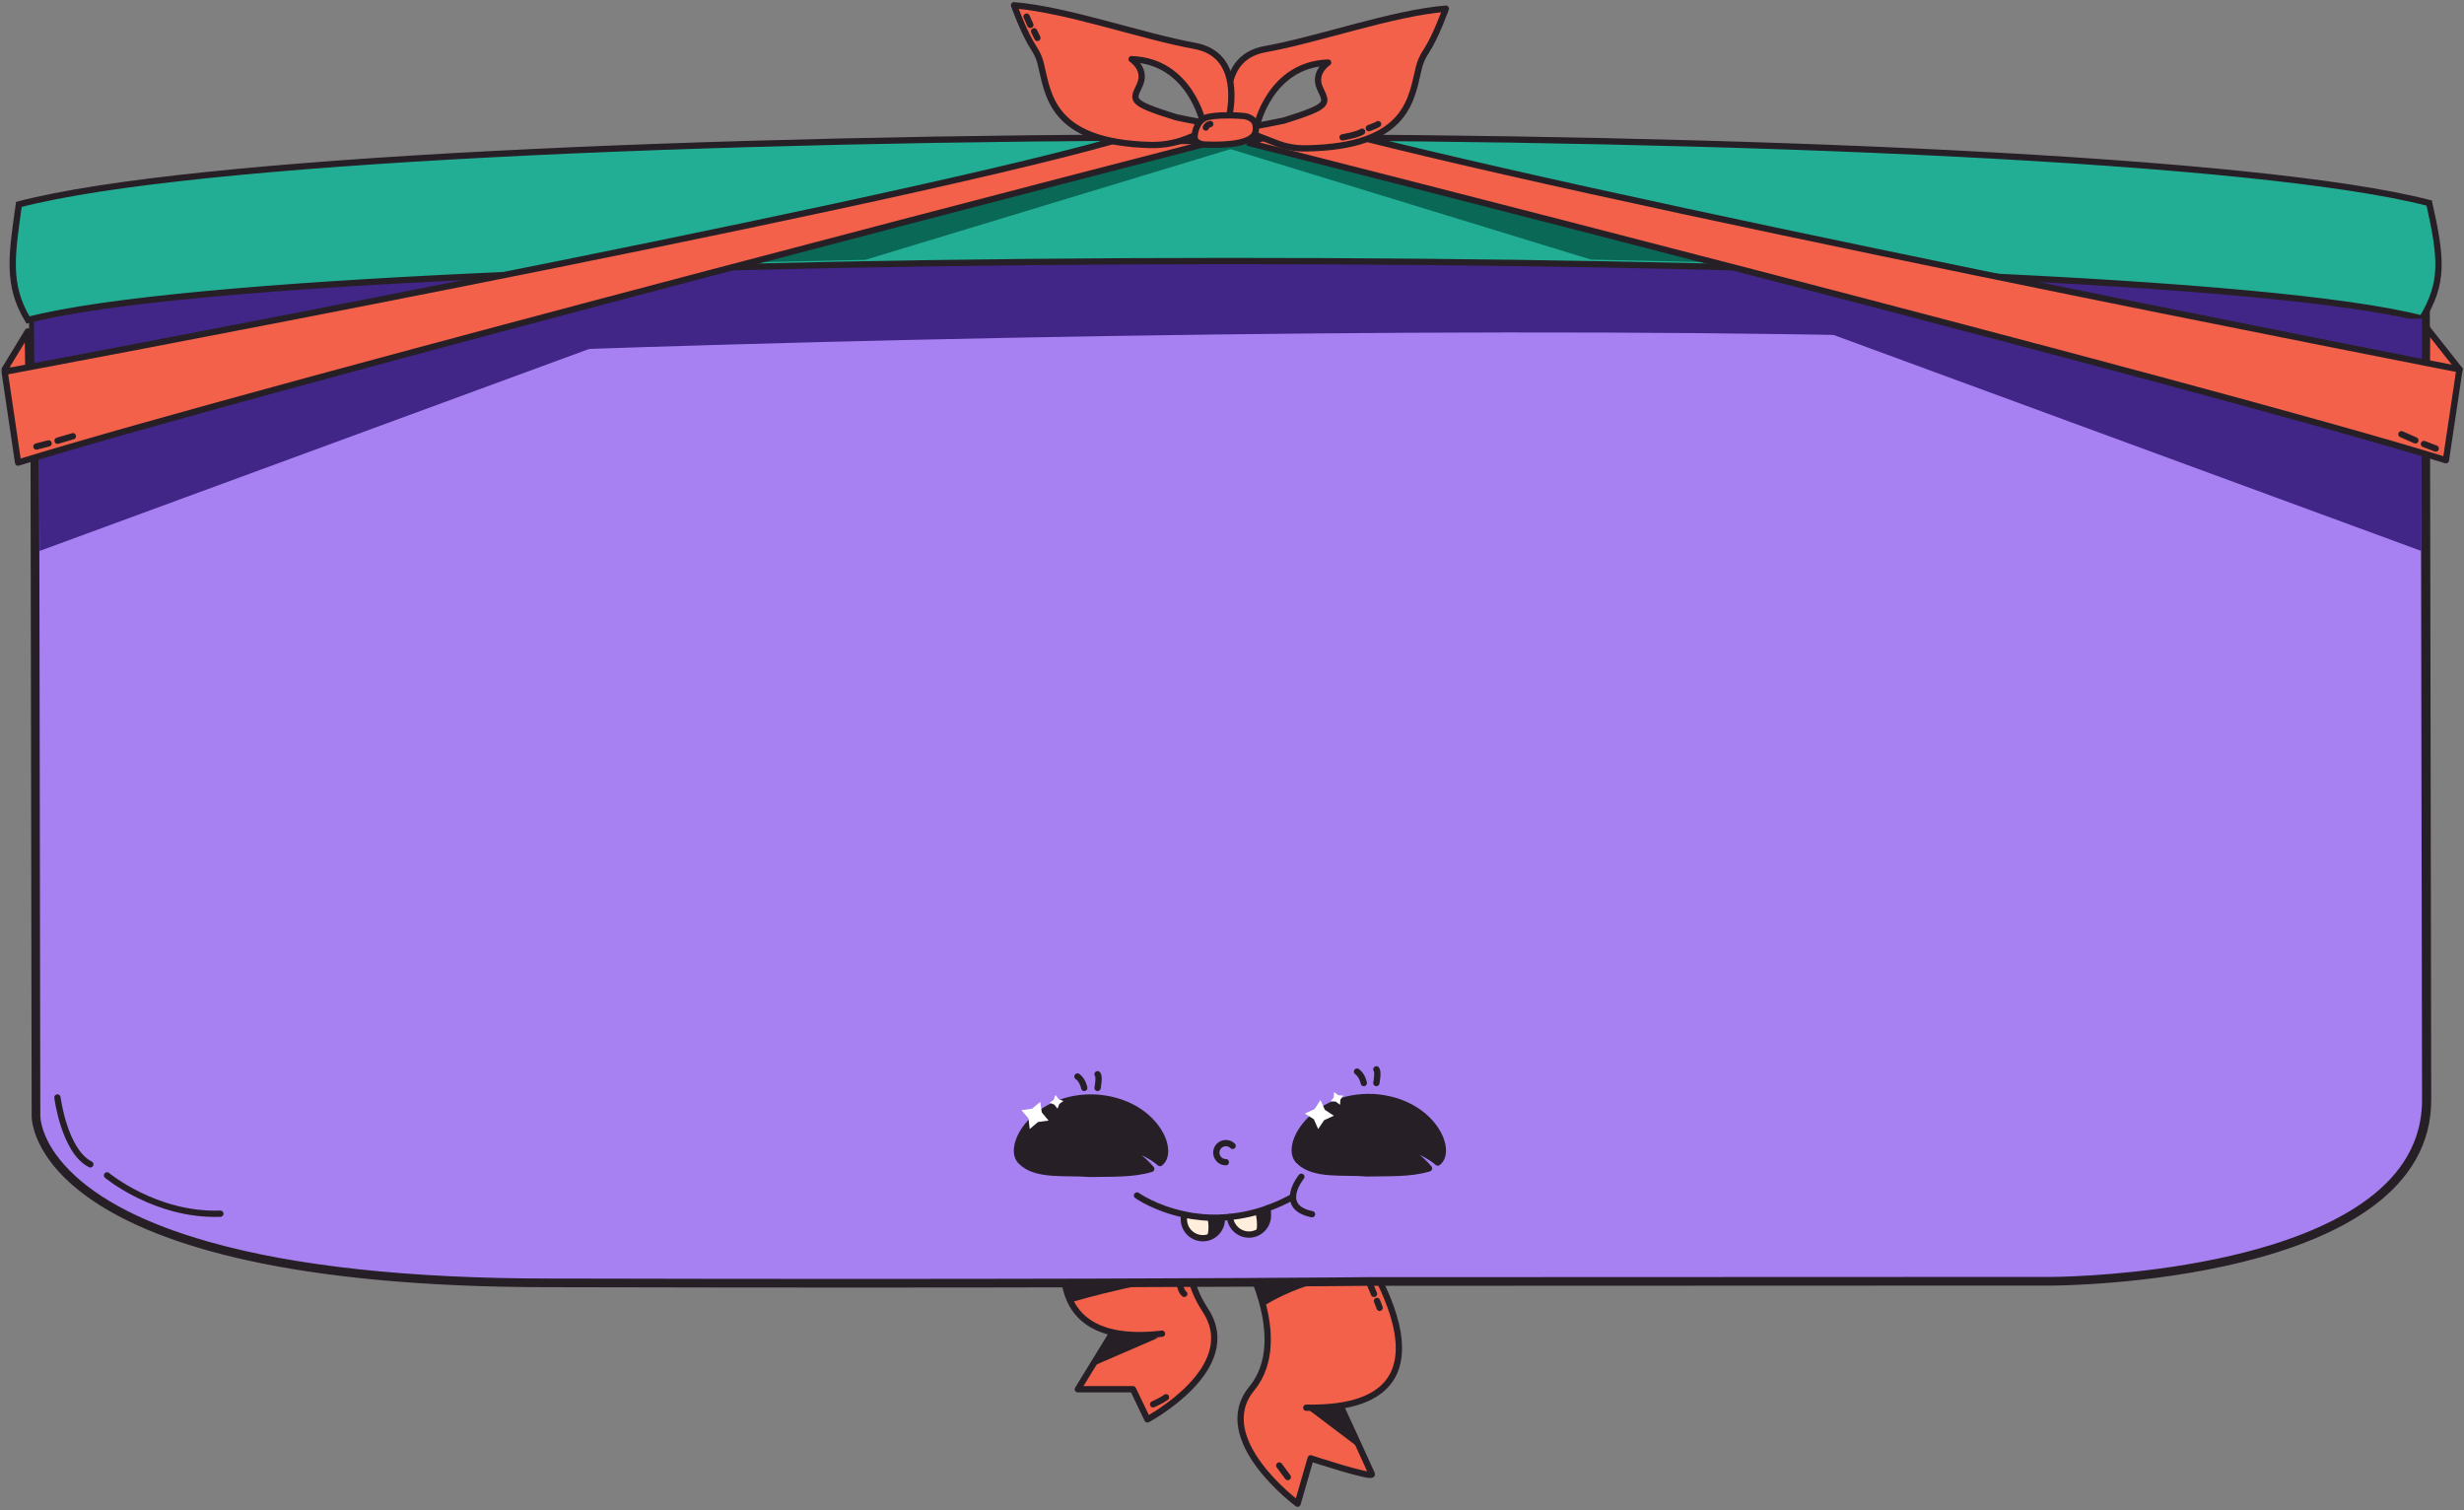 <?xml version="1.0" encoding="utf-8"?>
<!-- Generator: Adobe Illustrator 25.4.1, SVG Export Plug-In . SVG Version: 6.00 Build 0)  -->
<svg version="1.1" id="Layer_1" xmlns="http://www.w3.org/2000/svg" xmlns:xlink="http://www.w3.org/1999/xlink" x="0px" y="0px"
	 viewBox="0 0 1961.2 1202.1" style="enable-background:new 0 0 1961.2 1202.1;" xml:space="preserve">
<rect x="0" y="0" width="1961.2" height="1202.1" fill="#808080" stroke="none"/>
<style type="text/css">
	.st0{fill:#F3614A;stroke:#261F26;stroke-width:5;stroke-linecap:round;stroke-linejoin:round;stroke-miterlimit:10;}
	.st1{fill:#261F26;}
	.st2{fill:none;stroke:#261F26;stroke-width:5;stroke-linecap:round;stroke-linejoin:round;stroke-miterlimit:10;}
	.st3{fill:#A780F1;}
	.st4{fill:#412587;}
	.st5{fill:#22AE95;stroke:#261F26;stroke-width:5;stroke-miterlimit:10;}
	.st6{fill:#096856;}
	.st7{fill:#FFEEDC;stroke:#261F26;stroke-width:5;stroke-linecap:round;stroke-linejoin:round;stroke-miterlimit:10;}
	.st8{fill:#FFFFFF;}
</style>
<g>
	<g>
		<path class="st0" d="M885.7,1060.4l-27.8,45.3h43.9l11.5,24c0,0,76.2-40.6,46.2-86.7s7-59,7-59l-113.2-12.9
			c0,0-39.3,103.3,71.6,90.4"/>
		<path class="st1" d="M852.4,1036.5c0,0,76-22.4,96.5-16.3v-27.3h-57.1l-50.9,7.7L852.4,1036.5z"/>
		<path class="st0" d="M1067,1118.9c0,0,23.2,50.2,24.9,54.3s-48.7-12.5-48.7-12.5l-10.4,36.1c0,0-69.5-51.4-36.5-91.6
			s-8.7-109.7-8.7-109.7l80-24.6c0,0,119.8,152.3-27.9,149.5"/>
		<path class="st1" d="M1005.5,1039.6c0,0,45.6-30,90.4-21.2l-3.6-22.8H987.5L1005.5,1039.6z"/>
		<polygon class="st1" points="1039.7,1120.6 1082.8,1153.2 1067,1118.9 		"/>
		<polygon class="st1" points="871.4,1086.6 921.8,1064.8 883.5,1062 		"/>
		<line class="st2" x1="1025" y1="1175.6" x2="1018.2" y2="1166.4"/>
		<line class="st2" x1="1090.5" y1="1022.3" x2="1093.6" y2="1029.8"/>
		<line class="st2" x1="1096" y1="1035.4" x2="1098.1" y2="1040.9"/>
		<path class="st0" d="M939.2,1022.3c0,0,0.6,5.3,3.4,7.5"/>
		<path class="st0" d="M917.8,1117.7c0,0,6.5-2.8,10.3-5.6"/>
	</g>
	<polygon class="st0" points="1931.7,261.2 1957.6,294 1931.3,295 	"/>
	<g>
		<path class="st3" d="M678.1,1021.4c-73.1,0-151.8-0.1-233.7-0.3c-2.2,0-4.3,0-6.5,0c-112.3,0-204.2-9.9-273.1-29.5
			c-51.2-14.6-89.1-34.2-112.6-58.2c-23.8-24.4-23.5-44.8-23.5-45l-0.9-528.2l-1.4-119.4c280.6-50.6,588.8-76.2,916-76.2
			c292.4,0,546.3,20.9,707.7,38.4c159.1,17.3,262,34.8,280.2,37.9l1.1,633c0.4,26.3-9.2,49.6-28.6,69.3
			c-38.6,39.2-109.5,57.9-162.3,66.7c-57.5,9.6-106.4,9.8-106.9,9.8l-546.2,0.2C1086.3,1020,966.5,1021.4,678.1,1021.4z"/>
		<path class="st1" d="M942.4,168c129,0,261.3,4,393.3,12c105.6,6.4,211.2,15.2,313.8,26.4c152,16.5,252.8,33.2,277.2,37.4
			l1.1,630.1v0.1c0.4,25.3-8.9,47.8-27.6,66.8c-16.6,16.9-40.8,31.3-71.8,43c-25.2,9.5-55,17.1-88.4,22.7
			c-57.2,9.6-105.9,9.8-106.4,9.8l-546.2,0.2h-0.1c-1.2,0-120.9,1.4-409.3,1.4c-73.1,0-151.8-0.1-233.8-0.3c-2.2,0-4.3,0-6.4,0
			c-111.6,0-202.9-9.8-271.4-29.2c-50.7-14.3-88.1-33.5-111.3-57.1c-22.6-22.9-23-42-23-42.9c0-0.1,0-0.1,0-0.2l-0.9-528.1
			c0,0,0,0,0-0.1l-1.4-116.4C309.5,193.5,616.5,168,942.4,168 M32.2,888.5L32.2,888.5L32.2,888.5 M942.4,161
			c-283,0-601.3,19.2-919.5,76.8l1.4,122.3l0.9,528.1c0,0-4.9,136.3,412.7,136.3c2.1,0,4.3,0,6.5,0c87.9,0.2,165.6,0.3,233.8,0.3
			c291.8,0,409.4-1.4,409.4-1.4l546.2-0.2c0,0,303.5-0.5,301.3-149.4c-0.3-168.1-1.1-636-1.1-636S1508.8,161,942.4,161L942.4,161z"
			/>
	</g>
	<g>
		<path class="st4" d="M1927.1,249.1l0.1,46.2c-355.6-61.7-1789.4-15-1899.8,7l-0.4-49C265,191,1688.8,187.7,1927.1,249.1z"/>
	</g>
	<polygon class="st4" points="506.8,263.8 31.5,438.5 30.8,253.6 	"/>
	<g>
		<path class="st5" d="M1927.8,253.6c-238.3-61.4-1667.5-61.2-1905.5,1.1C5,226.2,9.6,202.1,15,162.7
			c271.2-71,1647.1-71.1,1918.5-1.1C1943.5,206.2,1945,225.1,1927.8,253.6z"/>
	</g>
	<path class="st6" d="M936.3,105.8c-4.5,2.9-358.9,103.4-358.9,103.4l111.3-2.4l333.5-101.1C1022.2,105.8,936.3,105.8,936.3,105.8z"
		/>
	<polygon class="st4" points="1451.8,263.8 1927.2,438.5 1927.8,253.6 	"/>
	<g>
		<g>
			<path class="st1" d="M889.2,910.6c10.4,4.4,19.7,11.1,27.1,19.7c-14.9,4.6-32.8,3.6-49.3,4c-18.4-1.6-41.9,2.1-53.9-9.5
				c-13.3-11.2,10.4-53.5,59.2-51.2c46.4,3.1,63.7,42.4,51,52.1C910.1,914.3,889.1,910.2,889.2,910.6z"/>
			<path class="st2" d="M889.2,910.6c10.4,4.4,19.7,11.1,27.1,19.7c-14.9,4.6-32.8,3.6-49.3,4c-18.4-1.6-41.9,2.1-53.9-9.5
				c-13.3-11.2,10.4-53.5,59.2-51.2c46.4,3.1,63.7,42.4,51,52.1C910.1,914.3,889.1,910.2,889.2,910.6z"/>
		</g>
		<g>
			<path class="st1" d="M1110.3,910.2c10.4,4.4,19.7,11.1,27.1,19.7c-14.9,4.6-32.8,3.6-49.3,4c-18.4-1.6-41.9,2.1-53.9-9.5
				c-13.3-11.2,10.4-53.5,59.2-51.2c46.4,3.1,63.7,42.4,51,52.1C1131.2,914,1110.2,909.8,1110.3,910.2z"/>
			<path class="st2" d="M1110.3,910.2c10.4,4.4,19.7,11.1,27.1,19.7c-14.9,4.6-32.8,3.6-49.3,4c-18.4-1.6-41.9,2.1-53.9-9.5
				c-13.3-11.2,10.4-53.5,59.2-51.2c46.4,3.1,63.7,42.4,51,52.1C1131.2,914,1110.2,909.8,1110.3,910.2z"/>
		</g>
		<path class="st2" d="M975.7,925c-4.2,0-7.6-3.4-7.6-7.6c0-4.2,3.4-7.6,7.6-7.6c2.1,0,4,0.8,5.4,2.2"/>
		<g>
			<path class="st2" d="M863,865.9c0,0-1.1-6.1-5.4-9.1"/>
			<path class="st2" d="M873.6,865.9c0,0,1.8-9,0-10.9"/>
		</g>
		<g>
			<path class="st2" d="M1085.5,862c0,0-1.1-6.1-5.4-9.1"/>
			<path class="st2" d="M1095.5,862c0,0,1.8-9,0-10.9"/>
		</g>
		<g>
			<path class="st2" d="M1035.8,936.6c0,0-19.6,24.1,8.5,29.8"/>
			<g>
				<path class="st2" d="M1029.2,952.5c-6.9,3.8-13.6,6.8-20.1,9.1"/>
				<path class="st2" d="M905,951.5c0,0,14.1,10.1,37.1,15"/>
				<path class="st2" d="M979,968.6c-2.2,0.2-4.4,0.4-6.5,0.5"/>
				<path class="st7" d="M972.5,970c0.2,8.3-6.4,15.3-14.7,15.5c-8.4,0.2-15.3-6.4-15.5-14.7l-0.1-4.2c8.9,1.9,19.1,3,30.3,2.5V970z
					"/>
				<path class="st7" d="M1009.2,967.1c0.2,8.3-6.4,15.3-14.7,15.5c-8.1,0.2-14.9-6-15.5-14c9.4-1,19.5-3.1,30-6.9L1009.2,967.1z"/>
			</g>
		</g>
		<path class="st1" d="M1008.3,968.2c0.2,6.3-3.5,11.8-9,14.2c1.9-5.2,1.2-11.7,0.1-16.8c2.9-0.8,5.8-1.7,8.7-2.8L1008.3,968.2z"/>
		<path class="st1" d="M971.6,971.1c0.2,7.3-4.9,13.5-11.7,15.1c2.4-4.7,2.3-10.8,1.4-16c3.3,0.1,6.8,0.1,10.3,0V971.1z"/>
	</g>
	<path class="st6" d="M1057.1,113.5c4.5,2.9,351.6,96.3,351.6,96.3l-142.4-3.2L969,115.5L1057.1,113.5z"/>
	<path class="st2" d="M45.7,873.5c0,0,5.5,42.8,26.2,53.2"/>
	<path class="st2" d="M85.2,935.5c0,0,38.8,32.3,90.2,30.5"/>
	<path class="st0" d="M994.2,113.8c0,0,760.6,193,952.6,252.5l10.8-72.3c0,0-719.7-140.3-918.4-196.4L994.2,113.8z"/>
	<line class="st2" x1="1938.7" y1="357" x2="1929.3" y2="353.4"/>
	<line class="st2" x1="1922.5" y1="350.5" x2="1911.4" y2="345.6"/>
	<polygon class="st0" points="22.1,263.8 3.7,294 22.6,297.6 	"/>
	<path class="st0" d="M968,112.2c0,0-761.6,196.5-953.6,256L3.7,295.9c0,0,683.5-127.6,882.3-183.7H968L968,112.2z"/>
	<line class="st2" x1="29" y1="355.4" x2="38.7" y2="352.9"/>
	<line class="st2" x1="45.8" y1="350.8" x2="58" y2="347.2"/>
	<g>
		<g>
			<g>
				<path class="st0" d="M979.4,95.6c3.4,0.2,6.8,0.5,9.8,1.1c6.2,1.3,9,6,10.2,10.8l16.5,6.4c7.4,2.9,15.2,4.3,23.1,4.2
					c83.2-1.1,84.4-41.1,90.5-64.9c1.1-4.3,3-8.4,5.6-12.3c7.8-11.8,15.7-34,15.7-34c-42.3,3.4-101.4,24.6-143.7,32.2
					C972.2,45.3,976.7,82.6,979.4,95.6z M1000.3,100.2c0,0,10.5-48.8,56.8-50.4c0,0-12.1,7.8-6.6,20.2s9.9,13.9-28.7,26
					C1010.8,98.3,1000.3,100.2,1000.3,100.2z"/>
				<path class="st0" d="M950.8,36.5C908.5,28.8,849.3,7.6,807.1,4.2c0,0,7.9,22.2,15.7,34c2.6,3.9,4.5,8.1,5.5,12.3
					c6,23.6,7.3,63,87.7,64.9c9.5,0.2,18.9-1.4,27.7-4.8l14.6-5.7c1.3-4.7,4.1-9.5,10.2-10.8c3-0.6,6.3-0.9,9.8-1.1
					C981,80,985.5,42.7,950.8,36.5z M936,93.3c-38.6-12-34.2-13.6-28.7-26s-6.6-20.2-6.6-20.2c46.3,1.5,56.8,50.4,56.8,50.4
					S947,95.7,936,93.3z"/>
				<path class="st0" d="M999.3,105c-0.4,1.9-1.7,3.5-3.5,4.8l-0.1,0.1c-4.7,3.3-13.3,4.7-21.7,5.1c-3.3,0.2-6.5,0.2-9.5,0.2
					c-2.1,0-4.2-0.1-5.9-0.2c-4.6-0.2-8.1-3-7.8-6.2c0-0.1,0-0.1,0-0.2c0.1-1.5,0.4-3.1,0.8-4.7C953,99,955.8,94.2,962,93
					c3-0.6,6.3-0.9,9.8-1.1c2.8-0.1,5.7-0.1,8.5-0.1c3.4,0.1,6.6,0.3,9.2,0.5c4.8,0.4,8.7,2.9,9.7,6.2
					C999.6,100.4,999.9,102.6,999.3,105z"/>
			</g>
		</g>
		<line class="st2" x1="817.1" y1="13.2" x2="820.1" y2="19.8"/>
		<line class="st2" x1="823.1" y1="24.9" x2="825.7" y2="30.2"/>
		<path class="st0" d="M959.8,101.5c0,0,0.8-2.4,3.5-2.8"/>
		<path class="st0" d="M1068.6,109.3c0,0,11.5-1.9,15.6-4.5"/>
		<path class="st0" d="M1089.5,102c0,0,6.1-2.2,7.4-3.2"/>
	</g>
</g>
<polygon class="st8" points="840.1,871.5 842.6,874.8 846.4,876.3 843.2,878.6 841.7,882.4 839.2,879.2 835.4,877.7 838.6,875.4 "/>
<polygon class="st8" points="828,877 829.2,885.4 834.6,891.9 826.2,893 819.6,898.6 818.6,890.1 813,883.6 821.5,882.4 "/>
<polygon class="st8" points="1061.8,869.2 1065.2,871.7 1069.2,872 1066.9,875.2 1066.6,879.3 1063.2,876.8 1059.2,876.5 
	1061.6,873.3 "/>
<polygon class="st8" points="1051,875.5 1054.5,883.3 1061.7,888 1053.9,891.6 1049.2,898.6 1045.7,890.8 1038.6,886.3 
	1046.4,882.7 "/>
</svg>
